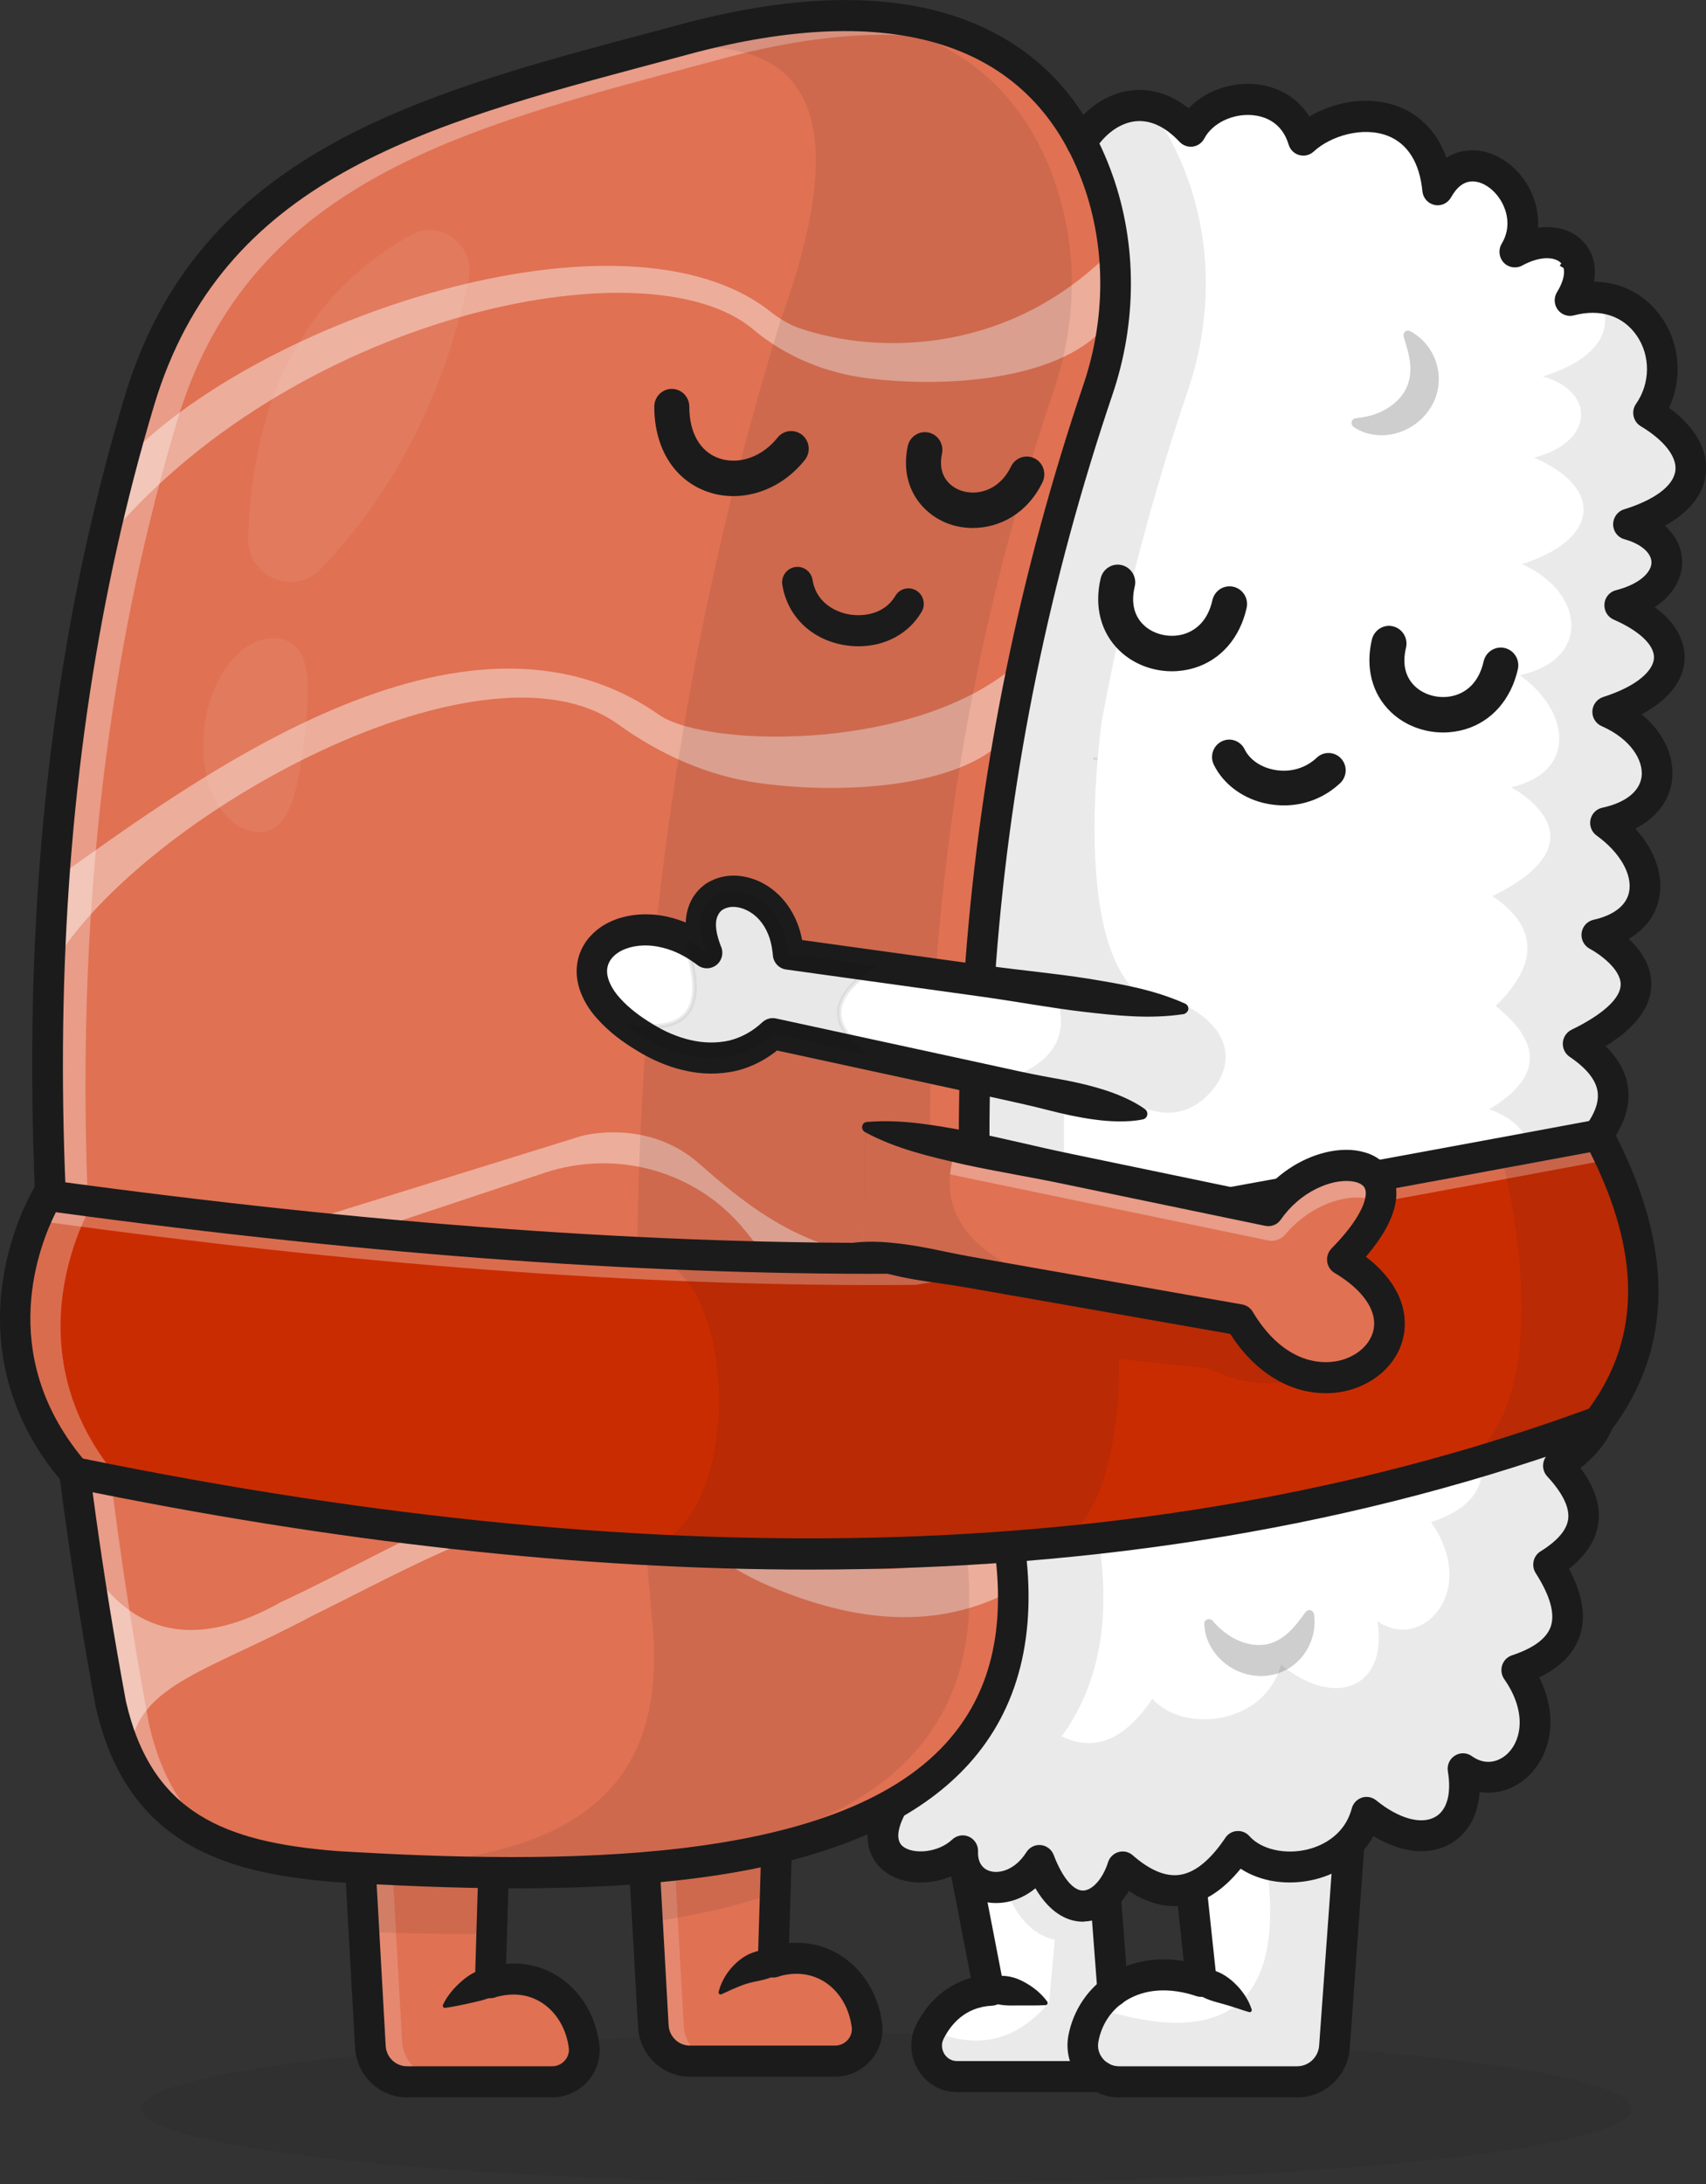 <svg width="50" height="64" viewBox="0 0 50 64" fill="none" xmlns="http://www.w3.org/2000/svg">
<rect x="0" y="0" width="50" height="64" fill="#333333" stroke="none"/>
<g opacity="0.3">
<path opacity="0.3" d="M25.984 64C38.043 64 47.818 63.011 47.818 61.792C47.818 60.572 38.043 59.584 25.984 59.584C13.925 59.584 4.15 60.572 4.15 61.792C4.15 63.011 13.925 64 25.984 64Z" fill="#1B1B1B"/>
</g>
<path d="M32.613 58.346L32.25 60.85H28.049C27.47 60.85 27.074 60.316 27.174 59.781C27.188 59.697 27.215 59.613 27.256 59.534C27.582 58.889 28.166 58.381 29.005 58.322L28.979 58.314L28.283 54.716C28.283 54.716 29.579 54.132 30.907 54.539C31.426 54.697 31.946 55.005 32.399 55.557L32.613 58.346Z" fill="white"/>
<path d="M32.306 60.917H28.049C27.765 60.917 27.497 60.791 27.317 60.569C27.135 60.345 27.059 60.054 27.113 59.769C27.13 59.675 27.159 59.586 27.203 59.505C27.565 58.785 28.169 58.349 28.908 58.268L28.215 54.682L28.261 54.66C28.314 54.635 29.596 54.071 30.932 54.48C31.525 54.66 32.036 55.01 32.452 55.517L32.464 55.532L32.681 58.346V58.354L32.306 60.917ZM29.037 58.263L29.416 58.359L29.013 58.386C28.276 58.435 27.672 58.854 27.317 59.562C27.281 59.633 27.254 59.709 27.239 59.791C27.193 60.037 27.259 60.288 27.417 60.483C27.575 60.678 27.801 60.784 28.049 60.784H32.194L32.55 58.342L32.338 55.581C31.941 55.101 31.455 54.77 30.893 54.6C29.745 54.248 28.602 54.657 28.358 54.756L29.037 58.263Z" fill="#1B1B1B"/>
<path d="M39.545 54.009L39.115 59.978C39.073 60.557 38.597 61.006 38.025 61.006H32.795C32.136 61.006 31.632 60.399 31.752 59.744C31.791 59.539 31.854 59.345 31.941 59.16C32.423 58.157 33.627 57.543 35.203 58.058L34.911 55.32C34.911 55.32 34.809 51.885 38.062 53.211C38.497 53.388 38.988 53.647 39.545 54.009Z" fill="white"/>
<path d="M38.025 61.072H32.795C32.459 61.072 32.143 60.922 31.929 60.661C31.718 60.402 31.63 60.064 31.691 59.736C31.73 59.525 31.795 59.322 31.885 59.138C32.338 58.199 33.51 57.484 35.13 57.974L34.848 55.335C34.846 55.268 34.812 53.794 35.734 53.144C36.295 52.747 37.089 52.75 38.088 53.156C38.538 53.339 39.039 53.607 39.579 53.957L39.611 53.977L39.609 54.016L39.178 59.985C39.137 60.594 38.631 61.072 38.025 61.072ZM34.094 57.935C33.017 57.935 32.311 58.546 32.002 59.189C31.917 59.364 31.856 59.557 31.817 59.756C31.764 60.047 31.842 60.345 32.029 60.574C32.219 60.806 32.498 60.939 32.798 60.939H38.028C38.565 60.939 39.015 60.515 39.054 59.971L39.482 54.041C38.962 53.706 38.477 53.447 38.044 53.272C37.089 52.883 36.337 52.873 35.812 53.245C34.948 53.854 34.982 55.305 34.982 55.32L35.284 58.152L35.189 58.12C34.787 57.992 34.422 57.935 34.094 57.935Z" fill="#1B1B1B"/>
<path d="M35.381 57.708C35.529 57.716 35.673 57.767 35.809 57.839C35.945 57.91 36.069 58.006 36.181 58.112C36.407 58.327 36.587 58.586 36.685 58.884C36.694 58.916 36.677 58.953 36.646 58.962C36.634 58.968 36.621 58.968 36.609 58.962H36.607C36.459 58.921 36.327 58.871 36.198 58.832C36.069 58.79 35.945 58.751 35.824 58.719C35.702 58.684 35.583 58.654 35.471 58.615C35.357 58.573 35.245 58.529 35.135 58.45L35.126 58.443C34.948 58.312 34.907 58.058 35.038 57.876C35.118 57.76 35.252 57.703 35.381 57.708Z" fill="#1B1B1B"/>
<path d="M38.025 61.462H32.797C32.345 61.462 31.922 61.259 31.632 60.907C31.348 60.559 31.231 60.104 31.311 59.66C31.452 58.898 31.905 58.233 32.554 57.836C33.306 57.375 34.274 57.292 35.274 57.605C35.512 57.678 35.644 57.932 35.571 58.174C35.498 58.415 35.247 58.548 35.009 58.475C34.043 58.174 33.394 58.386 33.017 58.615C32.581 58.881 32.287 59.312 32.192 59.828C32.158 60.008 32.204 60.182 32.321 60.325C32.438 60.468 32.61 60.55 32.793 60.55H38.02C38.356 60.55 38.638 60.283 38.662 59.943L39.093 53.974C39.11 53.723 39.329 53.536 39.575 53.553C39.823 53.57 40.008 53.79 39.99 54.041L39.56 60.01C39.506 60.826 38.83 61.462 38.025 61.462Z" fill="#1B1B1B"/>
<path d="M35.206 58.517C34.98 58.517 34.785 58.344 34.761 58.11L34.469 55.372C34.442 55.123 34.62 54.896 34.868 54.869C35.113 54.842 35.337 55.022 35.364 55.273L35.656 58.011C35.682 58.26 35.505 58.487 35.257 58.514C35.237 58.517 35.223 58.517 35.206 58.517Z" fill="#1B1B1B"/>
<path d="M32.613 58.802C32.379 58.802 32.182 58.62 32.165 58.381L31.953 55.593C31.934 55.342 32.119 55.123 32.367 55.106C32.615 55.086 32.832 55.273 32.851 55.525L33.063 58.312C33.082 58.563 32.897 58.783 32.649 58.8C32.637 58.802 32.625 58.802 32.613 58.802Z" fill="#1B1B1B"/>
<path d="M29.166 57.928C29.317 57.886 29.47 57.898 29.616 57.928C29.762 57.957 29.901 58.019 30.029 58.088C30.158 58.159 30.28 58.24 30.392 58.334C30.504 58.43 30.606 58.534 30.694 58.657C30.713 58.687 30.708 58.726 30.679 58.746C30.669 58.753 30.659 58.755 30.647 58.758C30.499 58.768 30.363 58.768 30.229 58.768H29.847C29.725 58.768 29.606 58.773 29.494 58.765C29.382 58.758 29.275 58.748 29.166 58.706L29.129 58.691C28.923 58.615 28.818 58.383 28.896 58.174C28.942 58.048 29.047 57.959 29.166 57.928Z" fill="#1B1B1B"/>
<path d="M32.25 61.306H28.049C27.58 61.306 27.152 61.065 26.909 60.658C26.663 60.252 26.643 59.751 26.857 59.325C27.303 58.443 28.093 57.91 29.03 57.864C29.278 57.851 29.489 58.046 29.502 58.297C29.514 58.549 29.322 58.763 29.073 58.775C28.285 58.815 27.869 59.322 27.658 59.741C27.555 59.946 27.636 60.118 27.675 60.185C27.714 60.249 27.828 60.397 28.049 60.397H32.25C32.498 60.397 32.7 60.601 32.7 60.853C32.698 61.104 32.498 61.306 32.25 61.306Z" fill="#1B1B1B"/>
<path d="M28.981 58.773C28.769 58.773 28.582 58.623 28.541 58.406L27.845 54.807C27.796 54.561 27.957 54.322 28.2 54.273C28.443 54.223 28.679 54.386 28.728 54.633L29.424 58.231C29.472 58.477 29.312 58.716 29.069 58.766C29.039 58.77 29.01 58.773 28.981 58.773Z" fill="#1B1B1B"/>
<g opacity="0.3">
<path opacity="0.3" d="M32.613 58.344C32.158 58.684 31.859 59.184 31.754 59.744C31.671 60.2 31.888 60.631 32.248 60.85H28.047C27.468 60.85 27.072 60.316 27.171 59.781C27.354 59.665 27.507 59.584 27.507 59.584C28.842 60.077 29.893 59.685 30.749 58.679L30.912 56.841C29.869 56.629 29.465 55.323 29.465 55.323L29.669 55.212L29.949 55.061L30.543 54.739C31.105 56.02 31.868 56.064 32.396 55.559L32.613 58.344Z" fill="#1B1B1B"/>
</g>
<path d="M24.478 60.399H20.222C19.652 60.399 19.18 59.948 19.149 59.372L18.979 56.333L18.862 54.273L22.756 54.268L22.72 55.461L22.659 57.494C24.087 57.058 25.23 58.026 25.405 59.342C25.483 59.904 25.038 60.399 24.478 60.399Z" fill="#E07153"/>
<g opacity="0.55">
<g opacity="0.55">
<path opacity="0.55" d="M18.971 54.275L22.866 54.27V54.273L19.757 54.275L19.871 56.335L20.041 59.374C20.073 59.948 20.545 60.402 21.114 60.402H20.326C19.757 60.402 19.285 59.951 19.253 59.374L19.083 56.335L18.971 54.275Z" fill="white"/>
</g>
</g>
<path d="M16.184 61.008H11.929C11.36 61.008 10.888 60.557 10.856 59.98L10.667 56.611L10.569 54.881L14.464 54.876L14.41 56.661L14.367 58.102C15.794 57.666 16.938 58.635 17.113 59.951C17.191 60.513 16.743 61.008 16.184 61.008Z" fill="#E07153"/>
<g opacity="0.55">
<g opacity="0.55">
<path opacity="0.55" d="M16.687 60.86C16.541 60.952 16.371 61.008 16.186 61.008H11.929C11.36 61.008 10.888 60.557 10.856 59.98L10.667 56.612L10.569 54.882L11.508 54.879L11.596 56.464L11.786 59.833C11.817 60.407 12.287 60.86 12.858 60.86H16.687Z" fill="white"/>
</g>
</g>
<path d="M22.732 57.881C22.554 57.977 22.428 58.002 22.309 58.031C22.189 58.058 22.073 58.078 21.949 58.112C21.825 58.144 21.698 58.194 21.567 58.25C21.43 58.305 21.299 58.374 21.146 58.44H21.143C21.112 58.453 21.078 58.438 21.063 58.408C21.058 58.396 21.058 58.381 21.061 58.369C21.146 58.043 21.328 57.745 21.596 57.504C21.73 57.385 21.888 57.282 22.053 57.223C22.216 57.161 22.384 57.129 22.494 57.139L22.576 57.146C22.79 57.164 22.948 57.353 22.931 57.568C22.924 57.703 22.841 57.819 22.732 57.881Z" fill="#1B1B1B"/>
<path d="M24.478 60.855H20.221C19.414 60.855 18.745 60.215 18.699 59.399L18.414 54.3C18.4 54.048 18.589 53.834 18.837 53.819C19.083 53.804 19.297 53.997 19.312 54.248L19.596 59.347C19.616 59.682 19.888 59.944 20.221 59.944H24.476C24.619 59.944 24.756 59.882 24.851 59.771C24.941 59.667 24.98 59.534 24.962 59.401C24.89 58.854 24.615 58.381 24.206 58.102C23.824 57.844 23.364 57.775 22.873 57.903C22.632 57.967 22.387 57.819 22.326 57.578C22.262 57.334 22.408 57.085 22.647 57.023C23.384 56.828 24.116 56.944 24.707 57.348C25.327 57.772 25.746 58.475 25.853 59.281C25.904 59.672 25.787 60.069 25.527 60.37C25.262 60.678 24.88 60.855 24.478 60.855Z" fill="#1B1B1B"/>
<path d="M22.661 57.95C22.657 57.95 22.652 57.95 22.647 57.95C22.399 57.942 22.204 57.733 22.211 57.481L22.309 54.258C22.316 54.006 22.527 53.807 22.771 53.817C23.019 53.824 23.213 54.033 23.206 54.285L23.109 57.509C23.104 57.755 22.905 57.95 22.661 57.95Z" fill="#1B1B1B"/>
<path d="M47.723 15.364C49.266 15.787 49.266 17.283 47.465 17.739C49.553 18.651 49.356 20.147 47.113 20.862C48.937 21.668 49.168 23.659 47.05 24.115C48.582 25.216 48.687 26.979 46.792 27.4C46.792 27.4 49.713 28.896 46.247 30.589C47.502 31.439 47.692 32.484 46.344 33.81C47.67 34.87 47.748 35.885 46.152 36.837C47.845 37.416 47.821 39.212 46.089 39.828C47.376 40.893 47.149 41.933 45.67 42.951C46.831 44.208 46.544 45.127 45.381 45.847C46.405 47.441 45.987 48.427 44.449 48.937C45.872 50.965 44.167 52.76 42.875 51.833C43.197 53.743 41.679 54.44 40.049 53.112C39.577 54.881 37.193 55.138 36.281 54.11C35.308 55.559 34.191 55.845 32.897 54.711C32.518 55.936 31.246 56.592 30.457 54.522C29.694 55.737 28.164 55.478 28.21 54.238C27.504 54.904 26.103 54.884 25.899 54.021C25.828 53.733 25.894 53.353 26.162 52.873C25.875 44.743 26.386 36.176 27.541 27.257C28.507 19.792 29.925 12.081 31.701 4.172C31.73 4.126 31.759 4.079 31.791 4.034C32.233 3.403 32.922 2.992 33.668 3.12C34.072 3.189 34.491 3.416 34.899 3.849C35.52 2.669 37.704 2.462 38.195 4.111C39.304 3.081 41.878 2.918 42.133 5.565C43.126 3.78 45.354 5.787 44.391 7.386C45.731 6.654 46.811 7.512 46.008 8.806C48.173 8.231 49.402 10.541 48.31 12.103C50.066 13.15 50.034 14.646 47.723 15.364Z" fill="white"/>
<path d="M46.278 8.096C46.137 7.982 45.982 7.871 45.806 7.765C45.899 7.632 45.974 7.497 46.033 7.356C46.22 7.529 46.315 7.785 46.278 8.096Z" fill="white"/>
<path d="M46.327 8.219L46.237 8.145C46.101 8.034 45.943 7.923 45.773 7.822L45.712 7.785L45.753 7.729C45.843 7.6 45.916 7.465 45.974 7.332L46.011 7.248L46.077 7.31C46.286 7.502 46.381 7.785 46.342 8.106L46.327 8.219ZM45.897 7.746C46.013 7.817 46.12 7.891 46.22 7.968C46.22 7.773 46.162 7.603 46.052 7.47C46.008 7.563 45.955 7.655 45.897 7.746Z" fill="#1B1B1B"/>
<g opacity="0.3">
<path opacity="0.3" d="M47.723 15.364C49.266 15.787 49.266 17.283 47.466 17.739C49.553 18.651 49.356 20.147 47.113 20.862C48.937 21.668 49.168 23.659 47.05 24.115C48.582 25.216 48.687 26.979 46.792 27.4C46.792 27.4 49.713 28.896 46.247 30.589C47.502 31.439 47.692 32.484 46.344 33.81C47.67 34.87 47.748 35.885 46.152 36.836C47.845 37.416 47.821 39.212 46.089 39.828C47.376 40.893 47.149 41.933 45.67 42.951C46.831 44.208 46.544 45.127 45.381 45.846C46.405 47.441 45.987 48.427 44.449 48.937C45.872 50.965 44.167 52.759 42.875 51.833C43.197 53.743 41.679 54.44 40.049 53.112C39.577 54.881 37.193 55.138 36.281 54.11C35.308 55.559 34.191 55.845 32.897 54.711C32.79 55.054 32.615 55.352 32.399 55.559C31.873 56.062 31.107 56.017 30.545 54.738C30.514 54.669 30.484 54.598 30.457 54.522C30.312 54.756 30.136 54.933 29.952 55.061L29.672 55.212C28.949 55.51 28.176 55.125 28.21 54.24C27.504 54.906 26.103 54.886 25.899 54.024C25.894 54.006 25.892 53.989 25.887 53.969C25.855 53.787 25.875 53.57 25.96 53.316C25.972 53.277 25.989 53.237 26.004 53.198C26.045 53.094 26.099 52.986 26.159 52.873C28.687 51.443 30.124 49.08 29.579 45.26C27.573 33.588 28.49 22.313 32.18 11.413C32.853 9.427 32.883 7.255 32.182 5.279C32.044 4.889 31.885 4.52 31.701 4.172C31.73 4.125 31.759 4.079 31.791 4.034C32.233 3.403 32.922 2.992 33.668 3.12C34.155 3.743 34.539 4.468 34.826 5.281C35.529 7.26 35.498 9.429 34.824 11.415C33.736 14.629 32.89 17.872 32.289 21.15C32.289 21.15 32.289 21.152 32.287 21.16C32.26 21.416 31.229 28.694 34.033 29.482L30.64 29.009C30.577 29.214 30.528 29.34 30.484 29.409L31.302 29.28C30.99 34.525 31.292 39.853 32.224 45.265C32.569 47.673 32.124 49.501 31.117 50.881C32.107 51.362 32.987 50.953 33.773 49.78C34.685 50.807 37.069 50.551 37.541 48.782C39.171 50.11 40.689 49.413 40.367 47.503C41.659 48.429 43.364 46.635 41.941 44.607C43.479 44.094 43.897 43.111 42.873 41.516C44.036 40.797 44.323 39.878 43.163 38.621C44.639 37.603 44.868 36.563 43.581 35.498C45.315 34.88 45.34 33.086 43.644 32.506C45.24 31.555 45.164 30.542 43.836 29.48C45.184 28.154 44.994 27.109 43.739 26.259C47.208 24.568 44.284 23.07 44.284 23.07C46.179 22.646 46.074 20.886 44.542 19.785C46.66 19.329 46.432 17.337 44.605 16.532C46.848 15.817 47.045 14.319 44.958 13.409C46.755 12.953 46.755 11.457 45.215 11.033C46.884 10.516 47.366 9.592 46.843 8.724C48.465 8.85 49.251 10.757 48.31 12.103C50.066 13.15 50.034 14.646 47.723 15.364Z" fill="#1B1B1B"/>
</g>
<g opacity="0.3">
<path opacity="0.3" d="M29.951 55.061C29.861 55.123 29.767 55.175 29.672 55.212L29.951 55.061Z" fill="black"/>
<path opacity="0.3" d="M29.696 55.271L29.643 55.153L29.922 55.002L29.988 55.113C29.891 55.18 29.793 55.234 29.696 55.271Z" fill="#1B1B1B"/>
</g>
<g opacity="0.3">
<path opacity="0.3" d="M32.107 22.2C32.102 22.225 32.099 22.244 32.094 22.267C32.097 22.237 32.105 22.215 32.107 22.2Z" fill="black"/>
<path opacity="0.3" d="M32.159 22.279L32.031 22.259C32.034 22.234 32.039 22.212 32.041 22.198L32.044 22.188L32.171 22.21L32.159 22.279Z" fill="#1B1B1B"/>
</g>
<path d="M46.845 8.719C46.587 8.697 46.308 8.722 46.011 8.801C46.169 8.547 46.254 8.305 46.279 8.093C46.527 8.295 46.716 8.505 46.845 8.719Z" fill="white"/>
<path d="M45.87 8.907L45.957 8.766C46.106 8.53 46.191 8.3 46.215 8.088L46.227 7.973L46.317 8.046C46.57 8.249 46.765 8.465 46.899 8.687L46.964 8.796L46.838 8.786C46.58 8.764 46.308 8.791 46.026 8.865L45.87 8.907ZM46.325 8.217C46.293 8.374 46.232 8.537 46.142 8.702C46.339 8.66 46.534 8.643 46.721 8.645C46.617 8.5 46.485 8.357 46.325 8.217Z" fill="#1B1B1B"/>
<path d="M32.18 11.413C28.49 22.313 27.573 33.588 29.579 45.26C30.956 54.896 19.711 55.271 10.2 54.719C10.066 54.711 9.932 54.704 9.798 54.694C6.373 54.411 4.043 53.435 3.248 49.945C0.912 37.315 0.358 24.179 4.082 11.753C6.016 5.301 11.521 3.458 17.84 1.75C17.843 1.75 17.845 1.747 17.847 1.747C18.662 1.525 19.494 1.309 20.331 1.082C26.921 -0.611 30.747 1.242 32.18 5.279C32.885 7.255 32.853 9.424 32.18 11.413Z" fill="#E07153"/>
<g opacity="0.3">
<path opacity="0.3" d="M10.572 54.881L14.466 54.876L14.413 56.661C13.172 56.683 11.915 56.661 10.667 56.611L10.572 54.881Z" fill="#1B1B1B"/>
</g>
<g opacity="0.3">
<path opacity="0.3" d="M22.761 54.27L22.725 55.463C21.591 55.865 20.326 56.146 18.981 56.335L18.864 54.275L22.761 54.27Z" fill="#1B1B1B"/>
</g>
<g opacity="0.55">
<path opacity="0.55" d="M29.375 1.622C27.407 0.84 24.78 0.789 21.448 1.646C20.611 1.871 19.779 2.09 18.964 2.312C18.962 2.312 18.959 2.314 18.957 2.314C12.639 4.022 7.132 5.868 5.198 12.317C1.474 24.743 2.026 37.879 4.364 50.51C4.756 52.232 5.522 53.344 6.612 54.058C4.926 53.415 3.766 52.208 3.252 49.945C0.917 37.315 0.363 24.179 4.087 11.753C6.021 5.301 11.525 3.458 17.845 1.75C17.847 1.75 17.85 1.747 17.852 1.747C18.667 1.526 19.499 1.309 20.336 1.082C24.342 0.052 27.327 0.333 29.375 1.622Z" fill="white"/>
</g>
<g opacity="0.75">
<g opacity="0.75">
<path opacity="0.75" d="M32.695 7.231C29.665 10.405 25.729 10.407 23.427 9.616C23.121 9.51 22.841 9.338 22.586 9.136C18.295 5.737 7.485 9.355 3.569 13.582L2.985 15.98C8.429 9.271 18.959 7.024 22.073 9.651C23.034 10.462 24.228 10.942 25.468 11.09C28.334 11.433 31.81 10.945 32.698 9.086" fill="white"/>
</g>
<g opacity="0.75">
<path opacity="0.75" d="M30.017 19.27C27.12 22.055 20.805 21.924 19.348 20.97C13.554 16.867 5.563 22.966 1.581 25.781L1.44 28.472C3.78 24.122 14.084 18.323 18.115 21.224C19.353 22.116 20.757 22.745 22.262 22.949C25.138 23.341 28.473 22.942 29.579 21.5" fill="white"/>
</g>
<g opacity="0.75">
<path opacity="0.75" d="M28.628 36.73C24.593 37.376 22.537 35.91 20.494 34.101C18.969 32.75 17.045 33.288 17.045 33.288L5.948 36.735C2.8 37.647 1.53 36.026 1.53 36.026L1.817 39.828C1.817 39.828 2.311 38.537 5.522 37.842L15.955 34.37C18.071 33.665 20.421 34.313 21.834 36.055C21.876 36.107 21.919 36.161 21.961 36.215C23.985 38.85 28.631 38.32 28.631 38.32" fill="white"/>
</g>
<g opacity="0.75">
<path opacity="0.75" d="M29.429 44.348C28.217 46.46 24.666 46.359 21.316 44.999C20.73 44.76 20.175 44.449 19.635 44.119C16.403 42.138 12.204 45.11 8.225 46.953C5.751 48.343 3.858 47.951 2.547 45.775C2.817 48.018 3.216 49.967 3.79 51.525C3.9 49.39 5.945 49.055 9.125 47.365C13.189 45.356 17.371 42.818 20.438 45.203C21.09 45.711 21.791 46.157 22.547 46.477C25.06 47.544 27.468 47.791 29.689 46.593" fill="white"/>
</g>
</g>
<path d="M15.138 55.335C13.362 55.335 11.55 55.256 9.774 55.148C6.699 54.894 3.737 54.103 2.812 50.046C2.81 50.041 2.81 50.034 2.807 50.029C0.068 35.222 0.346 22.658 3.654 11.62C5.792 4.488 12.219 2.775 19.025 0.961C19.421 0.855 19.818 0.749 20.217 0.643C23.496 -0.2 26.23 -0.212 28.351 0.606C30.389 1.392 31.82 2.913 32.605 5.126C33.325 7.152 33.325 9.439 32.605 11.563C28.925 22.437 28.057 33.749 30.024 45.184C30.024 45.189 30.027 45.191 30.027 45.196C30.411 47.89 29.859 50.078 28.385 51.702C25.76 54.593 20.62 55.335 15.138 55.335ZM3.69 49.852C4.444 53.147 6.602 53.975 9.837 54.241C16.459 54.645 24.483 54.652 27.723 51.084C29.022 49.652 29.485 47.772 29.139 45.332C27.147 33.744 28.027 22.284 31.756 11.265C32.408 9.335 32.411 7.265 31.761 5.432C30.309 1.346 26.395 -0.007 20.443 1.523C20.046 1.629 19.65 1.735 19.253 1.841C12.413 3.665 6.507 5.239 4.515 11.884C1.251 22.779 0.981 35.198 3.69 49.852Z" fill="#1B1B1B"/>
<path d="M17.843 1.748C17.846 1.748 17.849 1.745 17.852 1.745C17.846 1.748 17.843 1.75 17.843 1.748C17.84 1.75 17.84 1.75 17.843 1.748Z" fill="black"/>
<path d="M17.84 1.814H17.692L17.813 1.683L17.85 1.681H18.11L17.864 1.811L17.84 1.814Z" fill="#1B1B1B"/>
<g opacity="0.3">
<path opacity="0.3" d="M28.295 45.26C26.288 33.588 27.205 22.313 30.895 11.413C31.569 9.427 31.598 7.255 30.898 5.279C29.884 2.42 27.667 0.658 24.121 0.473C22.978 0.53 21.718 0.727 20.334 1.082C19.952 1.185 19.572 1.286 19.195 1.385C19.414 1.385 19.623 1.392 19.82 1.412C19.818 1.412 19.815 1.412 19.813 1.412C24.055 1.057 24.858 3.911 22.89 9.35C19.066 21.722 17.937 34.453 19.112 47.493C19.721 53.314 15.588 54.613 10.202 54.719C11.601 54.8 13.036 54.862 14.464 54.877C22.265 54.788 29.409 53.053 28.295 45.26Z" fill="#1B1B1B"/>
</g>
<path d="M31.737 56.313C31.394 56.313 30.832 56.163 30.346 55.335C29.82 55.769 29.202 55.847 28.73 55.697C28.349 55.576 28.061 55.318 27.903 54.973C27.227 55.266 26.415 55.229 25.906 54.825C25.627 54.603 25.055 53.945 25.773 52.649C25.894 52.429 26.169 52.35 26.386 52.474C26.602 52.597 26.68 52.875 26.558 53.095C26.402 53.376 26.181 53.883 26.463 54.108C26.762 54.347 27.49 54.3 27.908 53.906C28.042 53.78 28.237 53.748 28.402 53.824C28.567 53.901 28.672 54.071 28.665 54.255C28.653 54.551 28.774 54.753 29.003 54.827C29.297 54.921 29.762 54.788 30.083 54.275C30.175 54.13 30.338 54.051 30.506 54.068C30.674 54.085 30.82 54.196 30.881 54.356C31.134 55.019 31.457 55.411 31.749 55.401C32.022 55.392 32.328 55.044 32.474 54.573C32.52 54.428 32.635 54.315 32.781 54.273C32.926 54.231 33.082 54.265 33.197 54.366C33.695 54.803 34.152 54.995 34.561 54.943C35.014 54.884 35.468 54.517 35.914 53.854C35.991 53.738 36.118 53.664 36.254 53.657C36.393 53.647 36.527 53.703 36.619 53.807C36.964 54.196 37.665 54.356 38.322 54.196C38.636 54.12 39.39 53.851 39.618 52.994C39.657 52.846 39.769 52.727 39.913 52.678C40.056 52.631 40.214 52.661 40.333 52.757C40.998 53.297 41.664 53.482 42.078 53.235C42.413 53.035 42.542 52.553 42.435 51.909C42.404 51.727 42.484 51.544 42.639 51.448C42.793 51.35 42.99 51.355 43.138 51.463C43.559 51.764 43.963 51.611 44.203 51.37C44.61 50.956 44.731 50.125 44.087 49.206C44.004 49.087 43.982 48.937 44.026 48.799C44.07 48.661 44.177 48.553 44.313 48.508C44.945 48.299 45.327 48.015 45.449 47.668C45.58 47.288 45.432 46.761 45.009 46.098C44.943 45.995 44.921 45.869 44.948 45.748C44.975 45.627 45.048 45.524 45.152 45.46C45.646 45.154 45.916 44.839 45.96 44.521C46.006 44.176 45.799 43.754 45.347 43.264C45.257 43.168 45.213 43.035 45.228 42.902C45.242 42.769 45.313 42.65 45.422 42.576C46.101 42.108 46.468 41.652 46.485 41.258C46.5 40.928 46.271 40.565 45.809 40.183C45.682 40.08 45.622 39.915 45.651 39.752C45.68 39.589 45.792 39.456 45.945 39.4C46.575 39.175 46.967 38.749 46.962 38.291C46.96 37.852 46.604 37.47 46.013 37.268C45.846 37.211 45.729 37.061 45.709 36.883C45.69 36.706 45.777 36.533 45.928 36.445C46.354 36.191 46.87 35.799 46.899 35.375C46.928 34.949 46.463 34.485 46.072 34.17C45.969 34.089 45.909 33.968 45.901 33.835C45.894 33.704 45.945 33.576 46.038 33.485C46.6 32.933 46.865 32.445 46.828 32.033C46.797 31.676 46.519 31.316 46.004 30.969C45.87 30.877 45.794 30.722 45.804 30.557C45.816 30.394 45.911 30.249 46.057 30.177C46.981 29.727 47.495 29.256 47.5 28.852C47.504 28.383 46.831 27.927 46.595 27.804C46.427 27.715 46.33 27.531 46.354 27.341C46.378 27.151 46.517 26.996 46.702 26.954C47.298 26.821 47.667 26.532 47.745 26.141C47.85 25.626 47.475 24.975 46.794 24.485C46.648 24.381 46.578 24.199 46.614 24.021C46.651 23.844 46.787 23.706 46.962 23.669C47.65 23.521 48.069 23.183 48.115 22.74C48.159 22.289 47.813 21.663 46.94 21.278C46.767 21.202 46.66 21.027 46.67 20.837C46.68 20.647 46.806 20.485 46.984 20.426C48.059 20.083 48.458 19.612 48.475 19.287C48.495 18.91 48.052 18.488 47.293 18.156C47.115 18.079 47.008 17.895 47.023 17.7C47.037 17.505 47.174 17.343 47.361 17.296C48.076 17.113 48.4 16.758 48.402 16.485C48.404 16.204 48.093 15.935 47.609 15.802C47.414 15.748 47.281 15.573 47.278 15.371C47.276 15.169 47.405 14.986 47.597 14.927C48.502 14.646 49.051 14.232 49.103 13.789C49.151 13.385 48.772 12.899 48.088 12.49C47.981 12.426 47.903 12.317 47.877 12.192C47.85 12.066 47.877 11.938 47.95 11.834C48.368 11.236 48.378 10.432 47.974 9.841C47.572 9.254 46.901 9.037 46.13 9.242C45.953 9.289 45.763 9.222 45.653 9.072C45.544 8.921 45.536 8.719 45.634 8.559C45.858 8.199 45.901 7.872 45.751 7.709C45.588 7.534 45.162 7.48 44.61 7.783C44.43 7.879 44.211 7.844 44.07 7.694C43.931 7.544 43.907 7.319 44.011 7.144C44.33 6.615 44.121 6.117 44.016 5.927C43.814 5.562 43.469 5.316 43.158 5.316C42.912 5.316 42.7 5.474 42.528 5.784C42.43 5.957 42.236 6.048 42.044 6.006C41.851 5.964 41.708 5.804 41.688 5.604C41.608 4.769 41.255 4.207 40.672 3.98C39.932 3.694 38.988 3.99 38.502 4.441C38.387 4.547 38.229 4.586 38.078 4.544C37.93 4.503 37.811 4.387 37.767 4.236C37.565 3.556 37.028 3.406 36.726 3.376C36.137 3.317 35.534 3.606 35.296 4.059C35.228 4.187 35.103 4.276 34.96 4.296C34.816 4.315 34.673 4.264 34.573 4.158C34.152 3.711 33.717 3.509 33.277 3.554C32.829 3.601 32.382 3.921 32.08 4.409C31.949 4.623 31.671 4.687 31.46 4.554C31.248 4.421 31.185 4.14 31.316 3.926C31.769 3.189 32.45 2.723 33.184 2.647C33.603 2.602 34.201 2.671 34.836 3.172C35.32 2.671 36.064 2.395 36.814 2.469C37.483 2.536 38.037 2.878 38.375 3.413C39.098 2.987 40.1 2.782 40.993 3.127C41.654 3.384 42.136 3.904 42.391 4.623C42.622 4.478 42.88 4.404 43.158 4.404C43.158 4.404 43.158 4.404 43.16 4.404C43.795 4.404 44.44 4.828 44.802 5.481C45.011 5.858 45.101 6.272 45.077 6.674C45.607 6.602 46.089 6.74 46.407 7.085C46.694 7.396 46.797 7.805 46.714 8.254C47.529 8.263 48.244 8.636 48.711 9.321C49.241 10.097 49.309 11.105 48.918 11.95C49.696 12.522 50.076 13.2 49.995 13.895C49.952 14.272 49.725 14.898 48.794 15.408C49.122 15.699 49.307 16.076 49.302 16.49C49.297 16.916 49.071 17.419 48.497 17.791C49.278 18.363 49.39 18.971 49.373 19.329C49.341 19.957 48.893 20.517 48.113 20.933C48.738 21.448 49.076 22.133 49.008 22.826C48.947 23.447 48.558 23.96 47.93 24.282C48.499 24.908 48.762 25.645 48.626 26.318C48.526 26.818 48.215 27.232 47.738 27.513C48.078 27.834 48.402 28.287 48.397 28.854C48.39 29.507 47.942 30.113 47.059 30.656C47.458 31.05 47.68 31.481 47.721 31.942C47.775 32.529 47.531 33.14 46.996 33.768C47.57 34.32 47.83 34.867 47.794 35.427C47.762 35.912 47.509 36.353 47.025 36.767C47.548 37.145 47.855 37.682 47.857 38.276C47.862 38.939 47.492 39.542 46.862 39.947C47.225 40.378 47.4 40.829 47.378 41.287C47.351 41.894 47.006 42.463 46.322 43.02C46.738 43.579 46.913 44.119 46.845 44.632C46.78 45.124 46.49 45.575 45.984 45.972C46.388 46.726 46.492 47.392 46.295 47.959C46.123 48.456 45.726 48.858 45.111 49.154C45.7 50.325 45.432 51.399 44.838 52.003C44.425 52.422 43.887 52.597 43.364 52.513C43.321 53.188 43.031 53.718 42.532 54.016C41.902 54.391 41.078 54.307 40.253 53.804C39.903 54.433 39.292 54.891 38.531 55.076C37.743 55.266 36.945 55.143 36.361 54.761C35.843 55.399 35.279 55.761 34.678 55.84C34.157 55.909 33.622 55.766 33.082 55.414C32.766 55.956 32.289 56.291 31.778 56.308C31.761 56.313 31.749 56.313 31.737 56.313Z" fill="#1B1B1B"/>
<path d="M34.705 29.569L33.518 32.649L25.512 30.914L22.637 30.291C21.465 31.397 19.937 31.038 18.949 30.439C18.699 30.291 18.48 30.14 18.293 29.993C16.072 28.23 18.127 26.515 20.175 27.577C20.355 27.671 20.535 27.787 20.715 27.925C19.742 25.561 22.91 25.463 23.097 27.957L25.69 28.317L34.705 29.569Z" fill="white"/>
<path d="M34.683 29.719C33.678 29.869 32.708 29.759 31.737 29.648C30.766 29.532 29.806 29.352 28.84 29.216L23.038 28.41C22.829 28.381 22.674 28.211 22.652 28.004V27.991C22.635 27.814 22.605 27.639 22.552 27.479C22.496 27.319 22.423 27.171 22.328 27.045C22.141 26.789 21.861 26.616 21.584 26.582C21.445 26.562 21.319 26.587 21.224 26.634C21.126 26.68 21.07 26.752 21.027 26.853C20.983 26.954 20.973 27.097 20.995 27.255C21.017 27.412 21.07 27.582 21.136 27.75L21.139 27.752C21.229 27.986 21.117 28.253 20.883 28.344C20.732 28.403 20.569 28.376 20.448 28.285C20.134 28.046 19.784 27.856 19.416 27.77C19.052 27.676 18.67 27.683 18.351 27.799C18.193 27.856 18.054 27.945 17.959 28.048C17.864 28.152 17.811 28.267 17.796 28.393C17.765 28.645 17.916 28.977 18.178 29.258C18.436 29.544 18.767 29.793 19.132 30.012C19.312 30.121 19.485 30.217 19.672 30.293C19.857 30.37 20.046 30.436 20.239 30.478C20.62 30.569 21.01 30.572 21.372 30.493C21.73 30.402 22.061 30.222 22.34 29.958L22.343 29.956C22.455 29.852 22.605 29.815 22.742 29.845L28.181 31.025L29.54 31.321C29.993 31.422 30.448 31.516 30.905 31.597C31.362 31.676 31.817 31.772 32.262 31.907C32.486 31.974 32.705 32.053 32.922 32.149C33.138 32.245 33.352 32.354 33.559 32.504C33.632 32.558 33.649 32.662 33.598 32.736C33.574 32.77 33.537 32.792 33.498 32.802C33.25 32.854 33.012 32.864 32.773 32.861C32.537 32.859 32.304 32.839 32.073 32.807C31.61 32.745 31.158 32.644 30.71 32.529C30.26 32.413 29.808 32.312 29.356 32.213L27.996 31.917L22.557 30.737L22.958 30.623C22.579 30.981 22.099 31.252 21.584 31.378C21.068 31.496 20.538 31.484 20.046 31.365C19.555 31.254 19.088 31.047 18.674 30.791C18.268 30.547 17.864 30.254 17.517 29.867C17.341 29.675 17.181 29.453 17.064 29.187C16.945 28.925 16.872 28.61 16.911 28.285C16.945 27.959 17.101 27.644 17.315 27.42C17.529 27.191 17.787 27.038 18.049 26.942C18.314 26.846 18.584 26.801 18.852 26.794C19.12 26.789 19.385 26.816 19.635 26.882C20.144 27.006 20.603 27.255 21.005 27.56L20.316 28.097C20.229 27.871 20.151 27.632 20.114 27.368C20.083 27.104 20.085 26.808 20.202 26.513C20.314 26.22 20.55 25.948 20.837 25.813C21.119 25.672 21.426 25.635 21.703 25.672C22.265 25.741 22.744 26.067 23.058 26.491C23.216 26.703 23.333 26.939 23.415 27.181C23.496 27.425 23.537 27.671 23.561 27.918L23.175 27.501L28.976 28.304C29.944 28.438 30.917 28.524 31.881 28.677C32.844 28.834 33.807 28.994 34.736 29.411C34.814 29.445 34.851 29.539 34.816 29.62C34.78 29.677 34.734 29.712 34.683 29.719Z" fill="#1B1B1B"/>
<path d="M21.494 14.538C21.233 14.538 20.976 14.496 20.725 14.407C19.755 14.06 19.176 13.128 19.176 11.916C19.176 11.627 19.407 11.396 19.689 11.396C19.974 11.396 20.202 11.63 20.202 11.916C20.202 12.68 20.516 13.232 21.066 13.427C21.647 13.633 22.338 13.392 22.788 12.825C22.965 12.601 23.289 12.566 23.51 12.746C23.732 12.926 23.766 13.254 23.588 13.478C23.051 14.158 22.27 14.538 21.494 14.538Z" fill="#1B1B1B"/>
<path d="M28.512 15.472C28.273 15.472 28.042 15.433 27.828 15.359C27.04 15.083 26.356 14.272 26.604 13.076C26.663 12.796 26.935 12.616 27.213 12.675C27.49 12.734 27.667 13.01 27.609 13.291C27.448 14.062 27.991 14.316 28.161 14.375C28.626 14.538 29.285 14.385 29.631 13.671C29.755 13.412 30.063 13.306 30.319 13.431C30.574 13.557 30.679 13.87 30.555 14.129C30.102 15.065 29.278 15.472 28.512 15.472Z" fill="#1B1B1B"/>
<path d="M25.167 18.939C25.011 18.939 24.853 18.925 24.695 18.895C23.751 18.715 23.075 18.042 22.929 17.14C22.888 16.892 23.055 16.657 23.299 16.618C23.544 16.576 23.775 16.746 23.814 16.992C23.941 17.766 24.646 17.959 24.86 18C25.301 18.084 25.926 17.996 26.24 17.463C26.366 17.246 26.643 17.177 26.855 17.305C27.069 17.434 27.137 17.715 27.011 17.929C26.636 18.57 25.94 18.939 25.167 18.939Z" fill="#1B1B1B"/>
<path d="M42.297 21.465C41.73 21.465 41.168 21.254 40.761 20.862C40.212 20.337 40.012 19.561 40.209 18.737C40.278 18.459 40.555 18.286 40.83 18.355C41.105 18.424 41.275 18.705 41.207 18.984C41.095 19.45 41.185 19.837 41.467 20.108C41.764 20.393 42.24 20.5 42.652 20.374C42.948 20.283 43.335 20.036 43.483 19.381C43.547 19.1 43.824 18.925 44.099 18.989C44.376 19.053 44.549 19.331 44.486 19.612C44.286 20.492 43.727 21.133 42.951 21.369C42.734 21.433 42.515 21.465 42.297 21.465Z" fill="#1B1B1B"/>
<path d="M34.347 19.671C33.78 19.671 33.218 19.459 32.812 19.068C32.262 18.543 32.063 17.766 32.26 16.943C32.328 16.665 32.605 16.492 32.88 16.561C33.155 16.63 33.325 16.911 33.257 17.19C33.145 17.655 33.235 18.042 33.518 18.314C33.814 18.599 34.291 18.705 34.702 18.58C34.999 18.488 35.386 18.242 35.534 17.587C35.597 17.305 35.872 17.131 36.15 17.195C36.427 17.259 36.6 17.537 36.536 17.818C36.337 18.698 35.777 19.339 35.001 19.575C34.785 19.639 34.566 19.671 34.347 19.671Z" fill="#1B1B1B"/>
<path d="M37.629 23.602C37.478 23.602 37.325 23.587 37.171 23.56C36.461 23.43 35.863 22.998 35.575 22.409C35.452 22.158 35.554 21.852 35.804 21.727C36.052 21.601 36.354 21.705 36.478 21.958C36.626 22.262 36.952 22.486 37.354 22.56C37.811 22.644 38.263 22.515 38.594 22.202C38.796 22.01 39.115 22.023 39.304 22.227C39.494 22.432 39.482 22.755 39.28 22.947C38.825 23.375 38.242 23.602 37.629 23.602Z" fill="#1B1B1B"/>
<path d="M14.476 58.472C14.408 58.526 14.306 58.561 14.199 58.595C14.089 58.63 13.968 58.655 13.846 58.684C13.595 58.738 13.34 58.8 13.048 58.839C13.014 58.844 12.982 58.82 12.978 58.785C12.975 58.773 12.978 58.761 12.982 58.751C13.046 58.61 13.131 58.487 13.221 58.374C13.313 58.26 13.415 58.157 13.525 58.061C13.634 57.967 13.751 57.876 13.887 57.809C14.024 57.745 14.172 57.691 14.364 57.701C14.576 57.711 14.739 57.893 14.729 58.108C14.724 58.226 14.666 58.329 14.581 58.396L14.476 58.472Z" fill="#1B1B1B"/>
<path d="M16.184 61.462H11.929C11.122 61.462 10.453 60.821 10.406 60.005L10.122 54.906C10.107 54.655 10.297 54.44 10.545 54.425C10.793 54.411 11.005 54.603 11.019 54.854L11.304 59.953C11.323 60.288 11.596 60.55 11.929 60.55H16.184C16.327 60.55 16.463 60.488 16.558 60.377C16.648 60.274 16.687 60.141 16.67 60.008C16.6 59.47 16.329 59.002 15.933 58.724C15.566 58.465 15.118 58.386 14.641 58.497C14.401 58.553 14.157 58.401 14.104 58.154C14.048 57.908 14.201 57.664 14.442 57.61C15.162 57.442 15.875 57.573 16.446 57.974C17.052 58.398 17.458 59.096 17.563 59.887C17.614 60.279 17.497 60.675 17.237 60.978C16.969 61.284 16.587 61.462 16.184 61.462Z" fill="#1B1B1B"/>
<path d="M14.369 58.556C14.364 58.556 14.359 58.556 14.354 58.556C14.106 58.548 13.912 58.339 13.919 58.088L14.016 54.864C14.024 54.613 14.233 54.416 14.478 54.423C14.726 54.43 14.921 54.64 14.914 54.891L14.816 58.115C14.812 58.361 14.612 58.556 14.369 58.556Z" fill="#1B1B1B"/>
<g opacity="0.25">
<path opacity="0.25" d="M12.009 6.9C8.733 8.781 7.402 11.889 7.273 15.755C7.234 16.906 8.619 17.49 9.409 16.665C11.474 14.501 12.973 11.738 13.736 8.194C13.951 7.189 12.893 6.393 12.009 6.9Z" fill="white"/>
</g>
<g opacity="0.25">
<path opacity="0.25" d="M8.915 21.68C8.726 23.242 8.473 24.497 7.466 24.371C6.458 24.245 5.797 22.878 5.987 21.315C6.176 19.753 7.147 18.587 8.154 18.713C9.161 18.838 9.105 20.117 8.915 21.68Z" fill="white"/>
</g>
<g opacity="0.3">
<path opacity="0.3" d="M25.512 30.912L22.637 30.288C21.465 31.395 19.937 31.035 18.949 30.436C18.699 30.288 18.48 30.138 18.293 29.99C19.983 30.313 20.774 29.746 20.129 27.76L20.175 27.575C20.355 27.669 20.535 27.784 20.715 27.922C19.742 25.559 22.91 25.46 23.097 27.954L25.69 28.314C24.23 29.233 24.286 30.094 25.512 30.912Z" fill="black"/>
<path opacity="0.3" d="M20.839 31.07C20.148 31.07 19.467 30.828 18.915 30.493C18.67 30.348 18.446 30.197 18.254 30.044L18.044 29.879L18.305 29.928C19.18 30.096 19.771 30.01 20.061 29.675C20.36 29.327 20.363 28.691 20.068 27.782L20.063 27.765L20.136 27.484L20.207 27.521C20.333 27.587 20.46 27.661 20.581 27.745C20.324 26.966 20.56 26.547 20.732 26.36C21.017 26.054 21.486 25.971 21.956 26.141C22.63 26.385 23.077 27.04 23.157 27.903L25.877 28.28L25.726 28.376C25.023 28.815 24.666 29.253 24.658 29.672C24.654 30.062 24.953 30.463 25.549 30.86L25.833 31.05L22.656 30.362C22.104 30.87 21.467 31.07 20.839 31.07ZM18.548 30.101C18.682 30.197 18.828 30.291 18.983 30.382C20.003 31.001 21.486 31.289 22.596 30.241L22.62 30.219L25.225 30.784C24.761 30.416 24.527 30.044 24.532 29.67C24.539 29.234 24.868 28.795 25.512 28.359L23.041 28.016L23.036 27.964C22.973 27.129 22.554 26.493 21.915 26.264C21.499 26.113 21.073 26.188 20.827 26.451C20.538 26.762 20.518 27.277 20.776 27.903L20.869 28.13L20.676 27.979C20.53 27.866 20.375 27.762 20.219 27.676L20.197 27.762C20.506 28.723 20.494 29.377 20.158 29.763C19.864 30.101 19.334 30.214 18.548 30.101Z" fill="#1B1B1B"/>
</g>
<g opacity="0.3">
<path opacity="0.3" d="M35.177 32.287C34.807 32.571 34.33 32.672 33.878 32.568L30.837 31.883L29.565 31.597C30.92 31.121 31.375 30.291 30.929 29.103L31.649 29.177L31.562 29.317L31.946 29.359L31.988 29.487C32 29.465 31.988 29.418 31.961 29.362L34.503 29.643L34.374 29.455L34.824 29.502C36.398 30.37 36.057 31.612 35.177 32.287Z" fill="#1B1B1B"/>
</g>
<g opacity="0.3">
<path opacity="0.3" d="M39.545 54.009L39.115 59.978C39.073 60.557 38.597 61.006 38.025 61.006H32.795C32.136 61.006 31.632 60.399 31.752 59.744C31.791 59.539 31.854 59.344 31.941 59.16C32.206 59.019 32.396 58.921 32.396 58.921C36.103 60.017 37.66 58.561 37.123 54.615C37.918 54.847 38.923 54.657 39.545 54.009Z" fill="#1B1B1B"/>
</g>
<path d="M36.904 39.441C37.147 39.745 37.29 40.151 37.252 40.597C37.232 40.819 37.164 41.043 37.047 41.248C36.93 41.45 36.767 41.627 36.575 41.756C36.193 42.019 35.726 42.103 35.308 42.024C34.889 41.948 34.51 41.709 34.298 41.371C34.26 41.307 34.277 41.223 34.34 41.181C34.374 41.159 34.415 41.154 34.452 41.167L34.459 41.169C34.787 41.273 35.084 41.305 35.357 41.273C35.629 41.243 35.872 41.149 36.062 41.011C36.252 40.871 36.388 40.691 36.488 40.444C36.536 40.321 36.573 40.181 36.6 40.028C36.626 39.873 36.639 39.708 36.658 39.525V39.515C36.668 39.439 36.736 39.385 36.811 39.392C36.85 39.395 36.882 39.414 36.904 39.441Z" fill="#1B1B1B"/>
<g opacity="0.6">
<g opacity="0.6">
<path opacity="0.6" d="M38.514 47.306C38.565 47.693 38.48 48.116 38.217 48.476C38.088 48.656 37.913 48.814 37.709 48.925C37.504 49.036 37.273 49.102 37.045 49.112C36.585 49.137 36.142 48.962 35.824 48.676C35.505 48.39 35.303 47.986 35.296 47.587C35.293 47.51 35.354 47.449 35.429 47.446C35.471 47.446 35.507 47.463 35.534 47.49L35.539 47.495C35.768 47.757 36.004 47.939 36.254 48.055C36.502 48.171 36.758 48.22 36.991 48.203C37.225 48.183 37.434 48.099 37.645 47.941C37.75 47.86 37.852 47.762 37.954 47.643C38.057 47.525 38.151 47.389 38.263 47.244L38.268 47.237C38.315 47.175 38.402 47.165 38.46 47.212C38.49 47.239 38.509 47.271 38.514 47.306Z" fill="#1B1B1B"/>
</g>
</g>
<g opacity="0.6">
<g opacity="0.6">
<path opacity="0.6" d="M41.333 9.705C41.674 9.89 41.961 10.208 42.095 10.634C42.163 10.846 42.185 11.08 42.155 11.314C42.124 11.546 42.044 11.775 41.915 11.967C41.664 12.359 41.265 12.62 40.849 12.714C40.433 12.808 39.993 12.736 39.669 12.507C39.609 12.463 39.594 12.379 39.635 12.315C39.66 12.28 39.694 12.261 39.733 12.256H39.74C40.083 12.221 40.367 12.135 40.608 11.997C40.847 11.861 41.036 11.682 41.16 11.479C41.282 11.275 41.338 11.056 41.336 10.789C41.333 10.656 41.314 10.513 41.28 10.361C41.243 10.208 41.192 10.05 41.141 9.873L41.139 9.863C41.117 9.789 41.16 9.712 41.233 9.69C41.267 9.683 41.304 9.69 41.333 9.705Z" fill="#1B1B1B"/>
</g>
</g>
<path d="M46.845 41.664C45.502 42.16 44.143 42.606 42.768 43C30.309 46.586 16.626 46.125 2.187 43.158C-1.189 39.234 1.394 35.035 1.394 35.035C10.11 36.23 18.636 36.95 26.845 36.873C31.061 36.174 39.541 34.616 43.982 33.795C45.724 33.472 46.845 33.263 46.845 33.263C48.672 36.703 48.529 39.456 46.845 41.664Z" fill="#CA2C02"/>
<g opacity="0.55">
<path opacity="0.55" d="M1.394 35.814C10.11 37.009 18.636 37.729 26.845 37.652C31.063 36.952 39.541 35.395 43.982 34.574C45.724 34.251 46.845 34.042 46.845 34.042C47.641 35.54 48.062 36.908 48.147 38.157C48.249 36.671 47.838 35.003 46.845 33.132C46.845 33.132 45.724 33.342 43.982 33.665C39.541 34.485 31.063 36.045 26.845 36.743C18.633 36.819 10.107 36.1 1.394 34.904C1.394 34.904 0.312 36.666 0.465 38.973C0.584 37.127 1.394 35.814 1.394 35.814Z" fill="white"/>
</g>
<g opacity="0.55">
<path opacity="0.55" d="M47.059 33.684C43.612 34.325 33.046 36.28 28.171 37.088C19.959 37.164 11.433 36.445 2.72 35.252C2.72 35.252 0.136 39.451 3.513 43.375C5.067 43.693 6.612 43.983 8.147 44.242C6.174 43.932 4.187 43.567 2.185 43.158C-1.192 39.234 1.392 35.035 1.392 35.035C10.107 36.23 18.633 36.95 26.843 36.873C32.712 35.9 46.843 33.263 46.843 33.263C46.921 33.404 46.991 33.544 47.059 33.684Z" fill="white"/>
</g>
<path d="M23.707 45.995C17.025 45.995 9.847 45.198 2.097 43.604C2 43.584 1.912 43.532 1.846 43.456C-0.01 41.3 -0.138 39.057 0.078 37.559C0.312 35.942 0.983 34.84 1.01 34.794C1.102 34.641 1.277 34.559 1.452 34.584C10.956 35.885 19.249 36.484 26.806 36.417C32.625 35.452 46.621 32.842 46.763 32.815C46.955 32.778 47.147 32.874 47.239 33.046C49.076 36.509 49.064 39.503 47.198 41.945C47.147 42.014 47.076 42.066 46.996 42.096C39.949 44.696 32.233 45.995 23.707 45.995ZM2.428 42.741C19.776 46.285 34.218 45.807 46.568 41.28C48.091 39.207 48.1 36.745 46.602 33.766C44.449 34.167 32.231 36.437 26.918 37.317C26.896 37.322 26.872 37.322 26.85 37.322C19.322 37.394 11.073 36.804 1.637 35.523C1.173 36.442 -0.134 39.648 2.428 42.741Z" fill="#1B1B1B"/>
<g opacity="0.3">
<path opacity="0.3" d="M18.864 45.403C21.973 44.673 21.603 36.987 18.971 36.864H26.541L28.986 36.506L36.174 37.435C36.174 37.435 38.808 40.223 40.764 38.251C40.764 38.251 38.725 41.746 35.415 40.097L32.8 39.828C32.8 39.828 32.931 44.407 30.954 45.203L24.301 45.403H18.864Z" fill="#1B1B1B"/>
</g>
<g opacity="0.3">
<path opacity="0.3" d="M46.845 41.664C45.502 42.16 44.143 42.606 42.768 43C45.972 41.019 43.982 33.793 43.982 33.793C45.724 33.47 46.845 33.261 46.845 33.261C48.672 36.703 48.529 39.456 46.845 41.664Z" fill="#1B1B1B"/>
</g>
<path d="M36.3 38.702L31.457 37.872C31.457 37.872 31.457 37.872 31.455 37.872L25.267 36.809L25.395 32.965L28.059 33.541L37.166 35.513C38.748 33.29 42.306 33.998 39.326 36.965C42.941 39.175 38.487 42.48 36.3 38.702Z" fill="#E07153"/>
<g opacity="0.55">
<path opacity="0.55" d="M40.482 35.284C39.883 34.862 38.56 35.129 37.677 36.166C37.548 36.317 37.356 36.391 37.166 36.351L28.361 34.522L27.845 34.414C27.867 34.182 27.918 33.938 28.008 33.682L28.069 33.694L37.193 35.59C38.383 33.889 40.732 33.874 40.482 35.284Z" fill="white"/>
</g>
<path d="M25.403 32.879C26.444 32.79 27.429 32.98 28.417 33.159C29.402 33.352 30.375 33.603 31.358 33.805L37.254 35.03L36.797 35.212C37.152 34.707 37.629 34.288 38.186 34.012C38.465 33.877 38.764 33.773 39.083 33.724C39.402 33.677 39.745 33.675 40.105 33.803C40.282 33.869 40.467 33.978 40.618 34.143C40.769 34.308 40.871 34.527 40.905 34.737C40.942 34.946 40.925 35.146 40.886 35.321C40.847 35.496 40.788 35.654 40.72 35.801C40.584 36.095 40.414 36.346 40.234 36.58C40.054 36.814 39.859 37.029 39.66 37.231L39.572 36.516C39.893 36.711 40.207 36.94 40.484 37.231C40.759 37.522 41.007 37.886 41.117 38.332C41.17 38.554 41.187 38.791 41.158 39.023C41.127 39.254 41.053 39.481 40.942 39.681C40.72 40.082 40.375 40.378 39.995 40.565C39.231 40.947 38.322 40.891 37.599 40.531C37.237 40.353 36.913 40.107 36.641 39.828C36.366 39.55 36.14 39.234 35.945 38.909L36.254 39.123L30.419 38.096L28.959 37.84C28.473 37.753 27.986 37.667 27.497 37.6C27.008 37.534 26.519 37.455 26.04 37.332C25.799 37.273 25.561 37.201 25.327 37.11C25.091 37.019 24.86 36.915 24.634 36.77C24.559 36.721 24.537 36.62 24.583 36.543C24.607 36.506 24.644 36.482 24.685 36.472C24.945 36.413 25.198 36.393 25.451 36.388C25.702 36.383 25.95 36.398 26.196 36.425C26.69 36.474 27.174 36.565 27.658 36.669C28.142 36.772 28.628 36.859 29.112 36.942L30.572 37.199L36.407 38.226C36.541 38.251 36.651 38.332 36.716 38.441C37.04 38.986 37.468 39.456 37.991 39.71C38.504 39.966 39.115 39.991 39.599 39.747C39.84 39.629 40.042 39.446 40.156 39.234C40.275 39.023 40.304 38.788 40.246 38.552C40.19 38.313 40.039 38.076 39.837 37.862C39.635 37.65 39.385 37.462 39.112 37.3C38.898 37.172 38.83 36.891 38.957 36.674C38.976 36.642 39.001 36.612 39.025 36.585C39.382 36.22 39.716 35.821 39.908 35.414C40.003 35.215 40.046 35.01 40.022 34.894C40.012 34.835 39.993 34.798 39.961 34.761C39.927 34.724 39.874 34.687 39.801 34.66C39.65 34.604 39.436 34.594 39.224 34.626C39.01 34.658 38.791 34.732 38.584 34.833C38.171 35.035 37.806 35.353 37.538 35.74C37.431 35.893 37.252 35.957 37.081 35.922L31.185 34.697C30.202 34.49 29.21 34.333 28.229 34.118C27.252 33.891 26.271 33.672 25.349 33.174C25.274 33.132 25.245 33.036 25.284 32.96C25.303 32.913 25.352 32.883 25.403 32.879Z" fill="#1B1B1B"/>
<g opacity="0.3">
<path opacity="0.3" d="M31.472 37.884L25.274 36.873L25.374 33.029L28.042 33.583C27.244 35.755 28.801 37.031 31.472 37.884Z" fill="#1B1B1B"/>
</g>
</svg>
